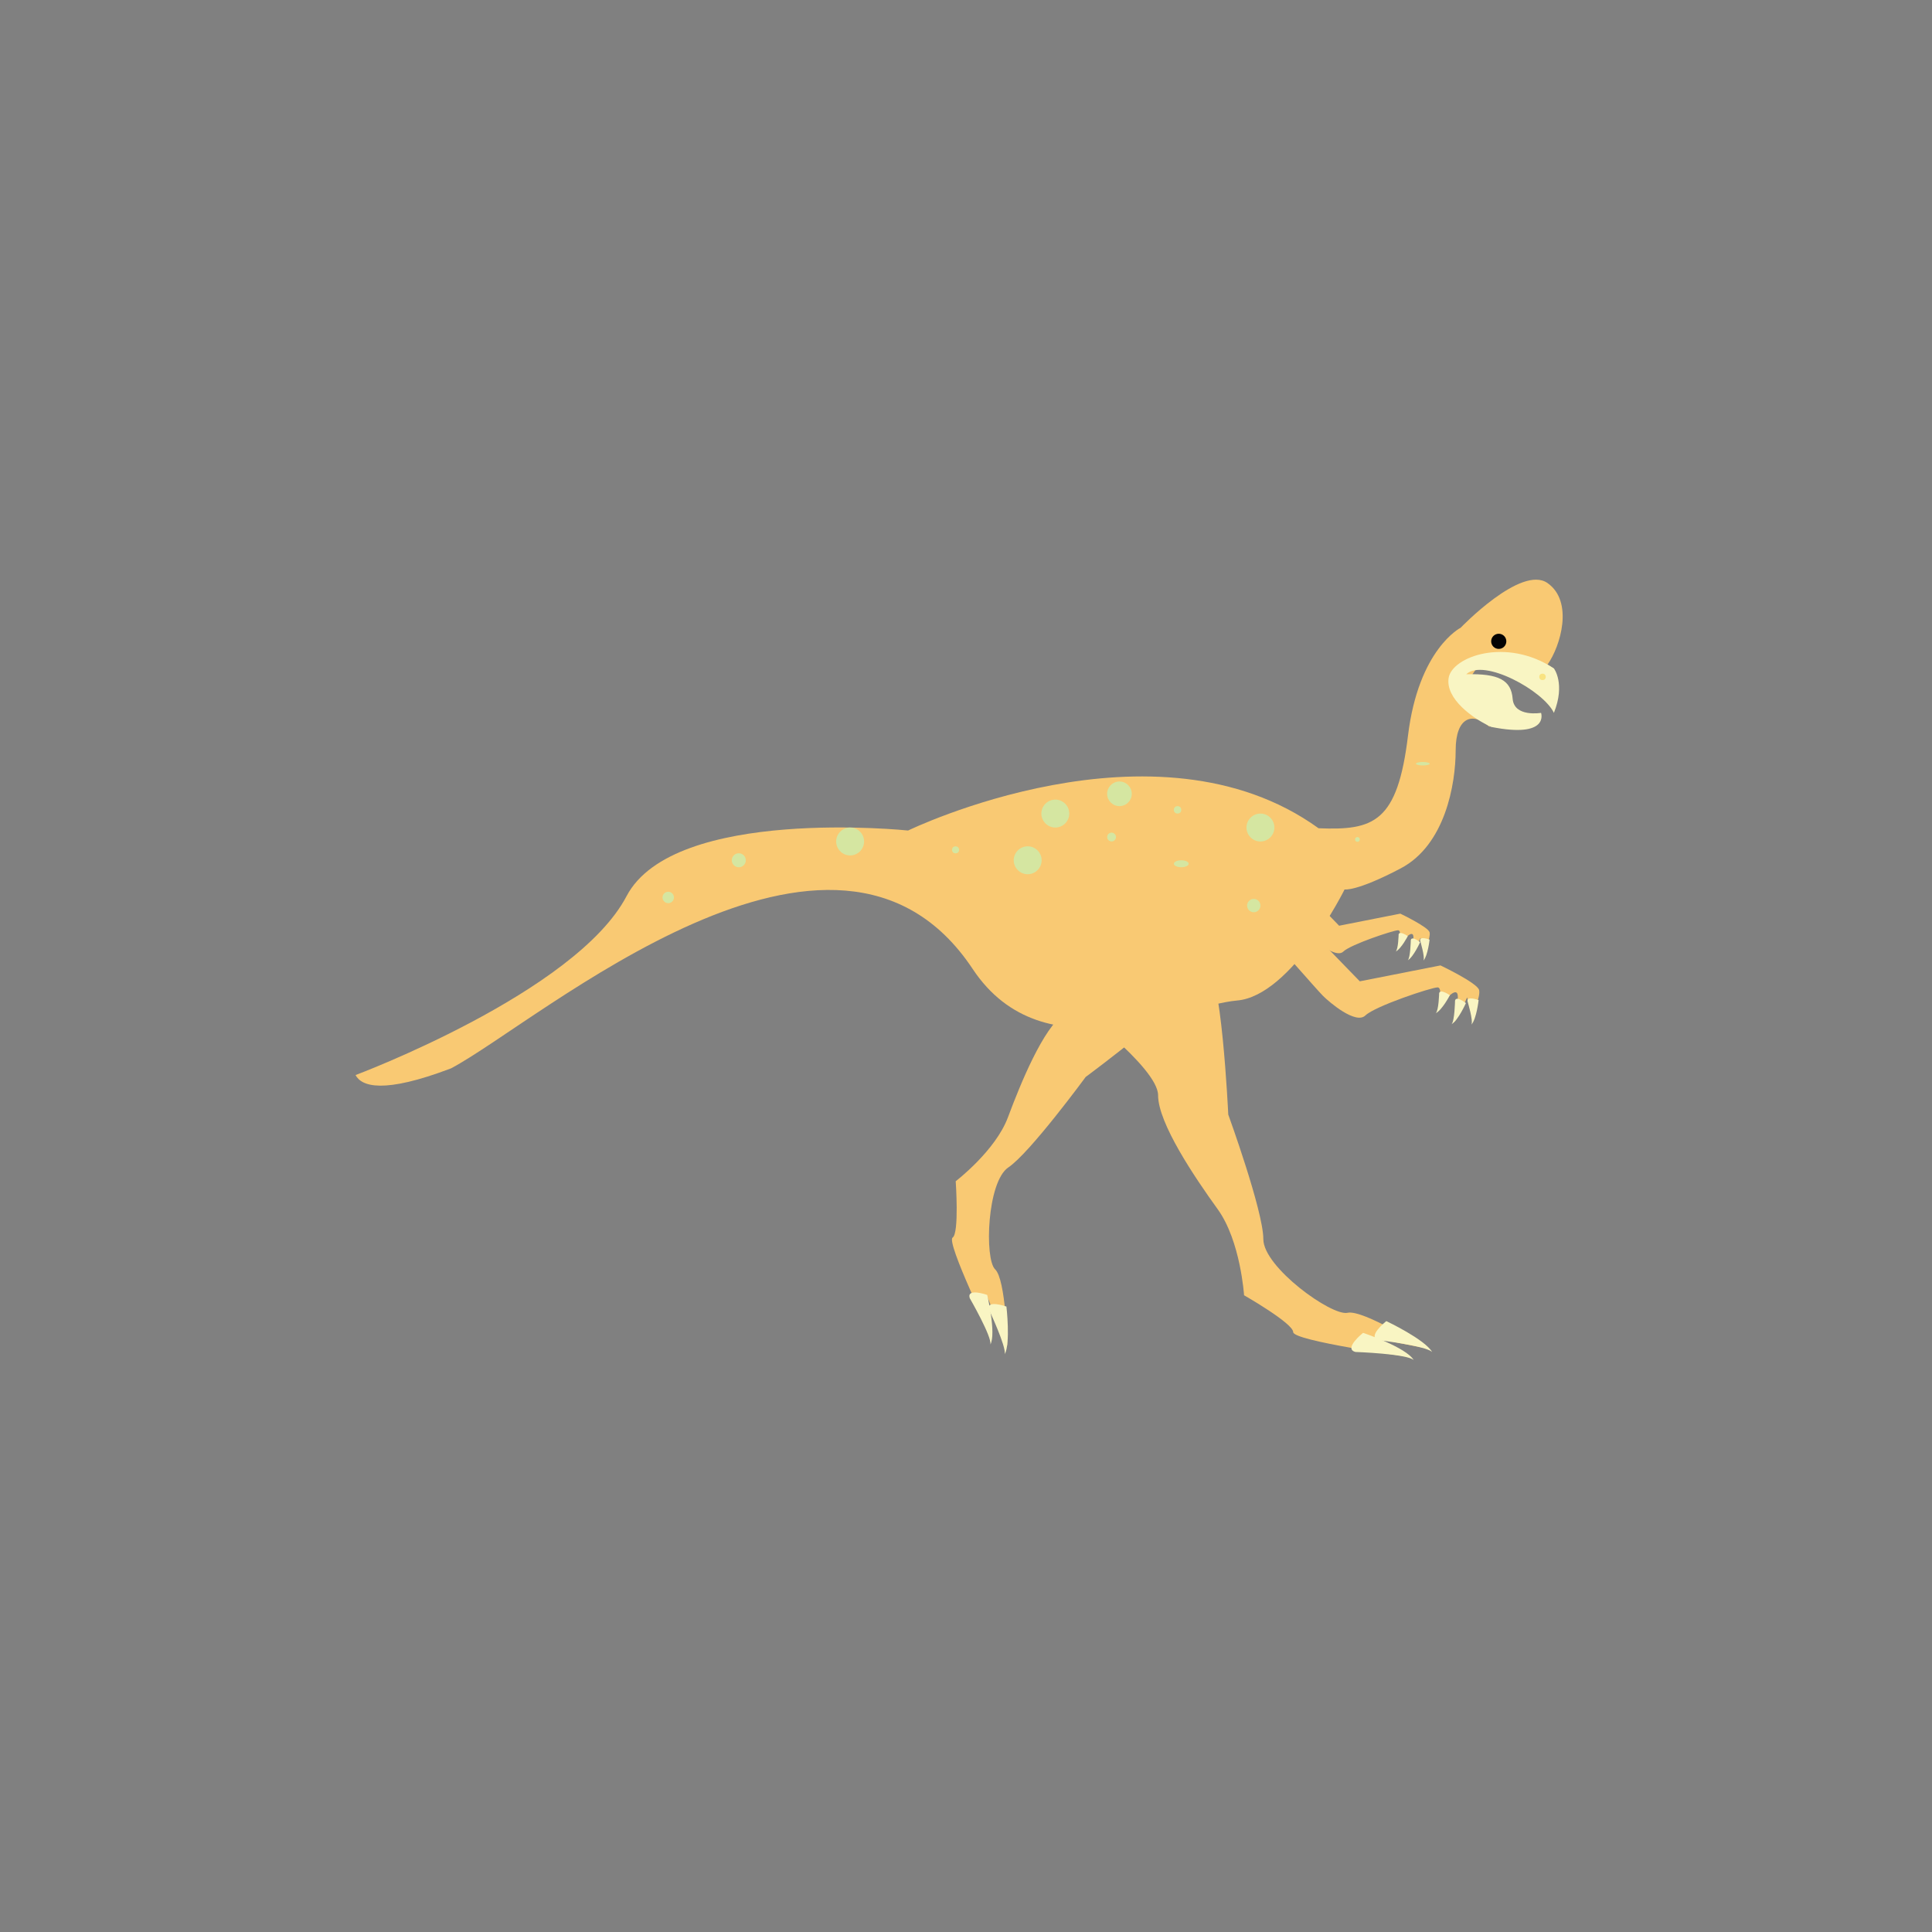 <?xml version="1.0" encoding="utf-8"?>
<!-- Generator: Adobe Illustrator 23.0.3, SVG Export Plug-In . SVG Version: 6.00 Build 0)  -->
<svg version="1.0" id="Layer_1" xmlns="http://www.w3.org/2000/svg" xmlns:xlink="http://www.w3.org/1999/xlink" x="0px" y="0px"
	 viewBox="0 0 400 400" style="enable-background:new 0 0 400 400;" xml:space="preserve">
<rect x="0" y="0" width="400" height="400" fill="#808080" stroke="none"/>
<style type="text/css">
	.st0{fill:#F9C973;}
	.st1{fill:#030303;}
	.st2{fill:#F9F5C3;}
	.st3{fill:#D5E6A1;}
	.st4{fill:#F9E381;}
</style>
<g id="A-oviraptor">
	<path class="st0" d="M73.61,222.58c0,0,45.63-17.07,56.11-37.04c9.81-18.68,58.29-13.59,58.29-13.59s51.21-24.88,84.98-0.47
		c11.44,0.47,16.34-1.19,18.52-19.17c2.18-17.98,10.9-22.34,10.9-22.34s12.53-13.07,17.98-9.26s2.72,13.07,0,16.89
		c5.99,3.81-9.32-5.75-14.65,0.79c-5.33,6.54,2.91,8.72,2.66,12.11c-3.39-3.15-7.02-2.18-7.02,4.84c0,7.02-2.18,19.61-11.38,24.45
		s-11.62,4.36-11.62,4.36s-10.9,22.03-22.28,23c-11.38,0.97-39.94,15.73-54.72-6.54c-28.45-42.86-89.83,10.96-107.99,20.58
		C79.36,226.52,74.88,224.95,73.61,222.58z"/>
	<circle class="st1" cx="310.3" cy="132.78" r="1.57"/>
	<path class="st2" d="M321.72,138.39c0,0,2.42,3.15,0,9.2c-2.18-4.6-14.53-11.38-18.16-7.99c6.74-0.18,9.31,1.21,9.62,5.08
		c0.31,3.87,5.88,2.91,5.88,2.91s1.85,5.33-10.33,2.91c-3.71-1.69-9.52-5.81-8.8-10.17C300.66,135.97,311.8,131.85,321.72,138.39z"
		/>
	<path class="st2" d="M303.98,128.44"/>
	<path class="st0" d="M221.61,207.51c0,0,18.16,13.44,18.16,19.25c0,5.81,7.63,17.07,12.35,23.61c4.72,6.54,5.45,17.8,5.45,17.8
		s10.17,5.81,10.17,7.63s23.61,5.08,23.61,5.08s-10.17-5.81-11.99-5.45s15.43,3.63,15.43,3.63s-12.53-7.99-15.8-7.26
		c-3.27,0.73-17.43-9.44-17.43-15.25s-7.26-25.79-7.26-25.79s-1.45-31.23-4.72-30.87C246.3,200.25,221.61,207.51,221.61,207.51z"/>
	<path class="st0" d="M225.87,186.11c0,0-1,20.74-5.44,23.71c-4.44,2.97-9.15,14.55-11.74,21.49c-2.58,6.95-10.82,13.25-10.82,13.25
		s0.75,10.74-0.64,11.67c-1.39,0.93,8.17,20.64,8.17,20.64s-0.75-10.74-1.96-11.94c-1.21-1.2,5.11,13.65,5.11,13.65
		s-0.29-13.66-2.52-15.78c-2.22-2.13-1.69-18.15,2.75-21.11c4.44-2.97,16-18.72,16-18.72s23.13-17.06,21.18-19.38
		C244.04,201.27,225.87,186.11,225.87,186.11z"/>
	<path class="st0" d="M269.18,190.44l12.35,12.73l16.71-3.29c0,0,7.63,3.63,7.99,5.09c0.36,1.45-1.51,5.39-1.51,5.39l-0.97-3.87
		c0,0-2.24,5.08-2.72,5.08s1.63-5.75,0.42-6.11c-1.21-0.36-3.81,3.93-3.81,3.93s1.27-4.96,0-4.96s-12.95,3.87-14.95,5.81
		c-2,1.94-7.51-2.78-8.78-4.06c-1.27-1.27-10.05-11.32-10.05-11.32L269.18,190.44z"/>
	<path class="st0" d="M267.89,182.01l9.36,9.65l12.67-2.5c0,0,5.78,2.76,6.06,3.86c0.28,1.1-1.15,4.08-1.15,4.08l-0.73-2.94
		c0,0-1.7,3.86-2.07,3.86s1.24-4.36,0.32-4.64c-0.92-0.28-2.89,2.98-2.89,2.98s0.96-3.76,0-3.76c-0.96,0-9.82,2.94-11.34,4.41
		c-1.51,1.47-5.69-2.11-6.65-3.07s-7.62-8.58-7.62-8.58L267.89,182.01z"/>
	<path class="st3" d="M218.49,171.33L218.49,171.33c1.59,0,2.89-1.3,2.89-2.89v0c0-1.59-1.3-2.89-2.89-2.89h0
		c-1.59,0-2.89,1.3-2.89,2.89v0C215.6,170.02,216.9,171.33,218.49,171.33z"/>
	<path class="st3" d="M212.77,181L212.77,181c1.59,0,2.89-1.3,2.89-2.89l0,0c0-1.59-1.3-2.89-2.89-2.89h0
		c-1.59,0-2.89,1.3-2.89,2.89l0,0C209.88,179.7,211.18,181,212.77,181z"/>
	<path class="st3" d="M260.96,174.22L260.96,174.22c1.59,0,2.89-1.3,2.89-2.89l0,0c0-1.59-1.3-2.89-2.89-2.89l0,0
		c-1.59,0-2.89,1.3-2.89,2.89l0,0C258.07,172.92,259.37,174.22,260.96,174.22z"/>
	<path class="st3" d="M176.01,177.11L176.01,177.11c1.59,0,2.89-1.3,2.89-2.89l0,0c0-1.59-1.3-2.89-2.89-2.89h0
		c-1.59,0-2.89,1.3-2.89,2.89l0,0C173.12,175.81,174.42,177.11,176.01,177.11z"/>
	<circle class="st3" cx="230.14" cy="173.3" r="0.91"/>
	<circle class="st3" cx="197.84" cy="175.95" r="0.73"/>
	<ellipse class="st3" cx="244.57" cy="178.83" rx="1.53" ry="0.72"/>
	<circle class="st3" cx="259.58" cy="187.49" r="1.38"/>
	<circle class="st3" cx="138.35" cy="185.81" r="1.18"/>
	<circle class="st3" cx="152.96" cy="178.11" r="1.45"/>
	<ellipse class="st3" cx="294.58" cy="158.12" rx="1.43" ry="0.36"/>
	<circle class="st3" cx="281.04" cy="173.8" r="0.49"/>
	<circle class="st4" cx="319.36" cy="140.14" r="0.67"/>
	<circle class="st3" cx="243.8" cy="167.67" r="0.77"/>
	<circle class="st3" cx="231.77" cy="164.35" r="2.55"/>
	<path class="st2" d="M297.96,205.62c0,0-0.08,3.62-0.71,4.16c1.34-0.67,2.93-3.73,2.93-3.73S298.19,204.66,297.96,205.62z"/>
	<path class="st2" d="M301.25,207.18c0,0-0.08,4.23-0.72,4.87c1.36-0.78,2.97-4.37,2.97-4.37S301.48,206.06,301.25,207.18z"/>
	<path class="st2" d="M303.83,207.28c0,0,1.23,4.05,0.81,4.85c1.06-1.16,1.49-5.07,1.49-5.07S303.69,206.13,303.83,207.28z"/>
	<path class="st2" d="M289.57,193.45c0,0-0.06,3.1-0.61,3.56c1.15-0.57,2.51-3.2,2.51-3.2S289.76,192.63,289.57,193.45z"/>
	<path class="st2" d="M292.09,194.64c0,0-0.07,3.62-0.62,4.17c1.17-0.67,2.55-3.74,2.55-3.74S292.28,193.67,292.09,194.64z"/>
	<path class="st2" d="M294.02,194.72c0,0,1.05,3.47,0.69,4.16c0.9-1,1.27-4.34,1.27-4.34S293.91,193.74,294.02,194.72z"/>
	<path class="st2" d="M285.44,277.47c0,0,9.73,1.14,11.08,2.46c-1.54-2.65-9.5-6.41-9.5-6.41S282.88,276.8,285.44,277.47z"/>
	<path class="st2" d="M280.63,279.91c0,0,10.72,0.37,12.07,1.69c-1.54-2.65-10.49-5.65-10.49-5.65S278.07,279.24,280.63,279.91z"/>
	<path class="st2" d="M204.76,271.16c0,0,3.61,7.65,3.26,9.24c1.23-2.34,0.35-9.89,0.35-9.89S204.08,268.98,204.76,271.16z"/>
	<path class="st2" d="M200.77,268.76c0,0,4.63,8.02,4.28,9.61c1.23-2.34-0.66-10.27-0.66-10.27S200.1,266.58,200.77,268.76z"/>
</g>
</svg>
